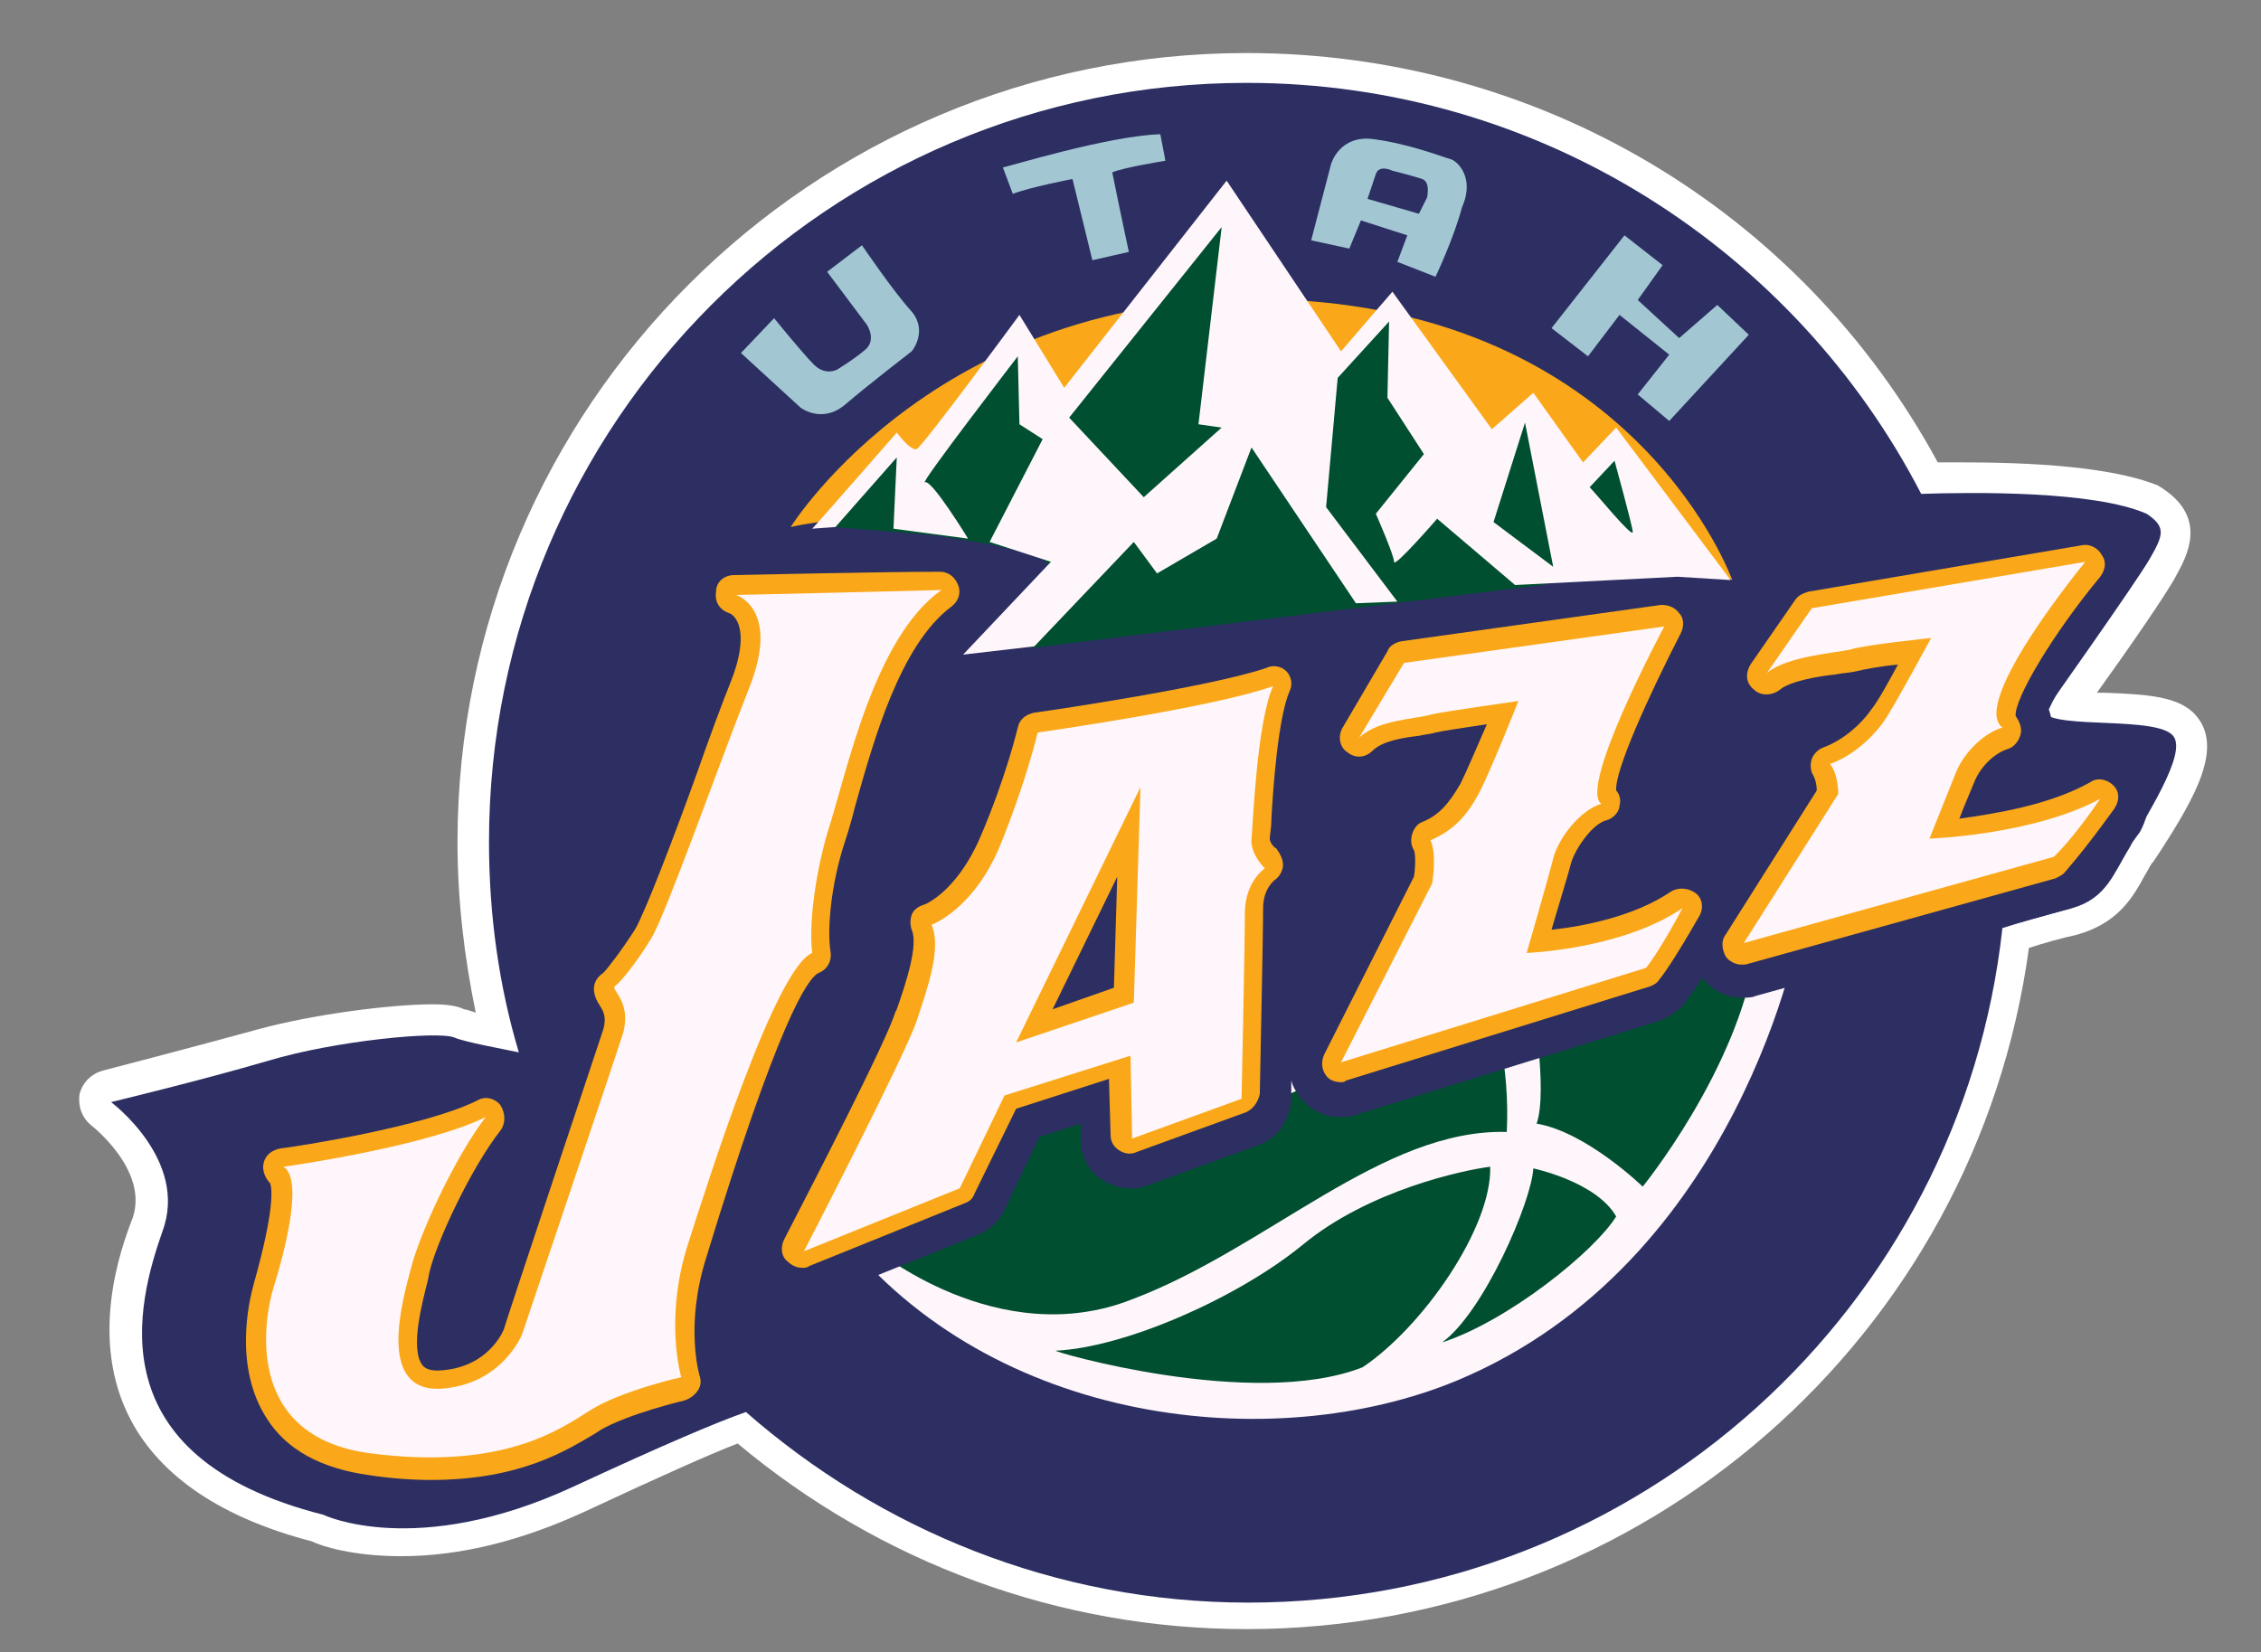 <?xml version="1.0" encoding="utf-8"?>
<!-- Generator: Adobe Illustrator 23.0.1, SVG Export Plug-In . SVG Version: 6.00 Build 0)  -->
<svg version="1.1" id="Capa_1" xmlns="http://www.w3.org/2000/svg" xmlns:xlink="http://www.w3.org/1999/xlink" x="0px" y="0px"
	 viewBox="0 0 136.4 99.7" style="enable-background:new 0 0 136.4 99.7;" xml:space="preserve">
<rect x="0" y="0" width="136.4" height="99.7" fill="#808080" stroke="none"/>
<style type="text/css">
	.st0{fill:#175384;}
	.st1{fill:#A0A5AA;}
	.st2{fill:#0B040C;}
	.st3{fill:#FFC727;}
	.st4{fill:#F0545B;}
	.st5{fill:#FFFFFF;}
	.st6{fill:#00A855;}
	.st7{fill:#B4C4C9;}
	.st8{fill:#221A21;}
	.st9{fill:#EF3A47;}
	.st10{fill:url(#SVGID_1_);}
	.st11{fill:url(#SVGID_2_);}
	.st12{fill:url(#SVGID_3_);}
	.st13{fill:url(#SVGID_4_);}
	.st14{fill:url(#SVGID_5_);}
	.st15{fill:url(#SVGID_6_);}
	.st16{fill:url(#SVGID_7_);}
	.st17{fill:url(#SVGID_8_);}
	.st18{fill:url(#SVGID_9_);}
	.st19{fill:url(#SVGID_10_);}
	.st20{fill:url(#SVGID_11_);}
	.st21{fill:url(#SVGID_12_);}
	.st22{fill:#313564;}
	.st23{fill:#F04B41;stroke:#FFFFFF;stroke-width:2.154;stroke-linecap:round;stroke-linejoin:round;stroke-miterlimit:10;}
	.st24{fill:#007FBA;stroke:#FFFFFF;stroke-width:2.154;stroke-linecap:round;stroke-linejoin:round;stroke-miterlimit:10;}
	.st25{fill:#313564;stroke:#FFFFFF;stroke-width:2.154;stroke-linecap:round;stroke-linejoin:round;stroke-miterlimit:10;}
	.st26{fill:#FFFFFF;stroke:#FFFFFF;stroke-width:2.154;stroke-linecap:round;stroke-linejoin:round;stroke-miterlimit:10;}
	.st27{clip-path:url(#SVGID_14_);}
	.st28{fill:#FBAC36;stroke:#FFFFFF;stroke-width:2.154;stroke-linecap:round;stroke-linejoin:round;stroke-miterlimit:10;}
	.st29{fill:#F04B41;}
	.st30{fill:#007FBA;}
	.st31{clip-path:url(#SVGID_16_);}
	.st32{fill:#FBAC36;}
	.st33{fill:#2C2F61;}
	.st34{fill:#B7B9BA;}
	.st35{fill:#EF3748;}
	.st36{fill:#8999AC;}
	.st37{fill:#2B2F61;}
	.st38{fill:#EE2C45;}
	.st39{fill:#101624;}
	.st40{fill:#59707A;}
	.st41{fill:#4A3285;}
	.st42{fill:#F79230;}
	.st43{fill:#F15733;}
	.st44{fill:#D7303F;}
	.st45{fill:#FAA832;}
	.st46{fill:#1F1721;}
	.st47{fill:#5F3188;}
	.st48{fill:#EE243D;}
	.st49{fill:#1F4BA0;}
	.st50{fill:#244789;}
	.st51{fill:#FBAE2E;}
	.st52{fill:#006991;}
	.st53{fill:#F9A01B;stroke:#FFFFFF;stroke-width:0.447;stroke-miterlimit:10;}
	.st54{fill:#FAA533;}
	.st55{fill:#0092BC;}
	.st56{fill:#15182C;}
	.st57{fill:#3E419A;}
	.st58{fill:#101721;}
	.st59{fill:#ADA3A5;}
	.st60{fill:#9CA7AC;}
	.st61{clip-path:url(#SVGID_18_);}
	.st62{clip-path:url(#SVGID_20_);}
	.st63{fill:#F3FAF7;}
	.st64{fill:#2D2F63;}
	.st65{fill:#FAA819;}
	.st66{fill:#FEF6FA;}
	.st67{fill:#004F30;}
	.st68{fill:#A2C7D3;}
	.st69{fill:#EE2E55;}
	.st70{fill:#32366E;}
	.st71{fill:#00ADDC;}
	.st72{fill:#FFFFFF;stroke:#00ACD0;stroke-width:0.291;stroke-miterlimit:10;}
	.st73{fill:#FFFFFF;stroke:#00ACD0;stroke-width:0.297;stroke-miterlimit:10;}
	.st74{fill:#450000;}
	.st75{fill:#EE224A;}
	.st76{fill:#0064A5;}
	.st77{fill:#F47736;}
	.st78{fill:#B5BCBF;}
	.st79{fill:#F47B35;}
	.st80{fill:#EE2B52;}
	.st81{fill:#0C060E;}
	.st82{fill:#B58D49;}
	.st83{fill:#C9BBCB;}
	.st84{fill:#BA924C;}
	.st85{fill:#006BAF;}
	.st86{fill:#B3C5CB;}
	.st87{fill:#898C89;}
	.st88{fill:#2E2C61;}
	.st89{fill:#C3C5BD;}
	.st90{fill:#C4D2D9;}
	.st91{fill:#EE284D;}
	.st92{fill:#161212;}
	.st93{fill:#EE274E;}
	.st94{fill:#A2A7AA;}
	.st95{fill:#A6AAAC;}
	.st96{fill:#A1A2AB;}
	.st97{fill:#110B13;}
	.st98{fill:#AFC1C6;}
	.st99{fill:#0067AD;}
	.st100{fill:#FBFBFB;}
	.st101{fill:#0065AF;}
	.st102{fill:#121A26;}
	.st103{fill:#008D4C;}
	.st104{fill:#B43A3D;}
	.st105{fill:#111623;}
	.st106{fill:#AB9048;}
	.st107{fill:#F8A174;}
	.st108{fill:#120B19;}
	.st109{fill:#C59751;}
	.st110{fill:#B33638;}
	.st111{fill:#009154;}
	.st112{fill:#1C2026;}
	.st113{fill:#EE2844;}
	.st114{fill:#30385F;}
	.st115{fill:#3A84B1;}
	.st116{fill:#A3C5D7;}
	.st117{fill:#F9A039;}
	.st118{fill:#B0BEC0;}
	.st119{fill:#231D46;}
	.st120{fill:#FDB840;}
	.st121{fill:#CD2C32;}
	.st122{fill:#272049;}
	.st123{fill:#FEC027;}
	.st124{fill:#ADC7C6;}
	.st125{fill:#014429;}
	.st126{fill:#DF2539;}
	.st127{fill:#F57E30;}
	.st128{fill:#ED1942;}
	.st129{fill:#FEF9FB;}
	.st130{fill:#0065AA;}
	.st131{fill:#A6B5B8;}
	.st132{fill:#0B040C;stroke:#0B040C;stroke-width:0.272;stroke-miterlimit:10;}
	.st133{fill:#F7F9FD;}
	.st134{fill:none;stroke:#EBF2CC;stroke-width:0.297;stroke-miterlimit:10;}
	.st135{fill:#48484A;}
	.st136{opacity:0.2;}
	.st137{fill:#EE2E3B;}
	.st138{fill:#005BA6;}
	.st139{fill:#737577;}
	.st140{fill:#A1A0A5;}
	.st141{fill:#272360;}
	.st142{fill:#FAFAFB;}
	.st143{fill:#058BA6;}
	.st144{fill:#DEDBE7;}
	.st145{fill:#B2965B;}
	.st146{fill:#1B305B;}
	.st147{fill:#F9F9FA;}
	.st148{fill:#E12039;}
	.st149{fill:#FEF4F4;}
</style>
<g>
	<path class="st5" d="M132.5,43.2c-1-1.2-3-1.3-5.5-1.4c-0.1,0-0.3,0-0.5,0c1.8-2.5,4.3-6.1,4.8-7.1c0.6-1.1,1.9-3.4-0.8-5.2
		c-0.1-0.1-0.2-0.1-0.3-0.2c-2.2-0.9-6.1-1.4-11.7-1.4c-0.6,0-1.1,0-1.6,0C108.6,12.6,92.7,3.2,75.2,3.2C49,3.2,27.6,24.5,27.6,50.8
		c0,3.5,0.4,6.9,1.1,10.3c-0.3-0.1-0.6-0.2-0.7-0.2c-0.4-0.2-1-0.3-1.9-0.3c-2.5,0-7.2,0.6-10.5,1.5c-4,1.1-9.4,2.5-9.4,2.5
		c-0.7,0.2-1.2,0.7-1.4,1.4c-0.1,0.7,0.1,1.4,0.7,1.9c0,0,3.5,2.7,2.5,5.6c-0.7,1.8-2.7,7.3-0.1,12.2c1.8,3.4,5.5,5.9,10.9,7.3
		c0.6,0.3,2.5,0.9,5.4,0.9c3.5,0,7.2-0.9,11.1-2.7c4.5-2.1,7.4-3.4,9.2-4.1c8.6,7.2,19.4,11.2,30.7,11.2c23.9,0,44-17.6,47.2-41.1
		c0.9-0.3,2-0.6,2.9-0.8c2.5-0.7,3.4-2.3,4.1-3.6c0.2-0.3,0.3-0.6,0.5-0.8l0.4-0.6C132.5,48,134.1,45.1,132.5,43.2z"/>
	<path class="st64" d="M131.1,44.4c-1-1.2-7-0.4-7.8-1.4c0,0,5.6-7.9,6.4-9.3c0.8-1.4,1-1.9-0.2-2.7c-3.2-1.4-10.5-1.3-13.6-1.2
		C108.3,15.1,92.9,5,75.2,5C50,5,29.5,25.5,29.5,50.8c0,4.4,0.6,8.7,1.8,12.7c-0.9-0.2-3.2-0.6-3.9-0.9c-1-0.4-7.2,0.2-11.2,1.4
		c-4.1,1.2-9.5,2.5-9.5,2.5s4.7,3.5,3.1,7.8c-1.5,4.3-4.1,13.6,9.7,17.1c0,0,5.6,2.7,15.1-1.7c5.6-2.6,8.7-3.9,10.4-4.5
		c8.1,7.1,18.7,11.5,30.3,11.5c23.6,0,43-17.8,45.5-40.7c0.9-0.3,2.7-0.8,4.2-1.2c2.1-0.6,2.5-2.1,3.5-3.7
		C129.3,49.4,132,45.5,131.1,44.4z"/>
	<path class="st65" d="M47.7,31.8c0,0,9.2-14.8,30.2-13.7c21,1.1,26.6,16.9,26.6,16.9L97,32.3l-26.4,0.9
		C70.6,33.1,55.7,30,47.7,31.8z"/>
	<path class="st66" d="M108.6,55.8c0,0.5-3.7,20.4-20.7,27.5c-11.1,4.6-28,2.7-37.2-8.9l5.1-5L108.6,55.8z"/>
	<g>
		<path class="st67" d="M52.7,75.3c0,0,7.5,6.3,15.6,3.1c8.2-3.1,15.1-10.3,22.6-10.1c0.2-4.1-0.8-7.1-0.8-7.1L82.5,64l-8.7,3.7
			l-4.3-0.9l-1.7-2.3L60.6,66L52.7,75.3z"/>
		<path class="st67" d="M63.7,81.5c-0.4,0,11.9,3.6,18.5,1c3.6-2.4,7.8-8.4,7.7-12.1c-1.6,0.2-7.3,1.4-11.3,4.7
			C74.7,78.3,67.9,81.3,63.7,81.5z"/>
		<path class="st67" d="M92.5,70.5c0,0,3.8,0.8,5,2.9C96.2,75.5,91,79.7,87,81C89.5,79.2,92.4,72.5,92.5,70.5z"/>
		<path class="st67" d="M92.4,60.1c0,0,1,5.7,0.3,7.7c3,0.5,6.4,3.8,6.4,3.8s5.7-7,6.8-14.1L92.4,60.1z"/>
	</g>
	<path class="st67" d="M50.3,31.8l6.1,0.5l3.1,0.5c0,0,3.4,0.7,3.7,1.2c0.4,0.5-1,5.1-1,5.1l21.9-2.7l8.9-1.1l7.3-2.1L98.1,27h-1.2
		l-1.6,1.6L92,24.4l-2.7,2.2l-5.2-8.1L79,22.9L74.3,12L63.6,24.9l-2.2-4.2l-6.2,7.4L54,27.5C54,27.5,51.1,30.4,50.3,31.8z"/>
	<path class="st66" d="M97.5,25.8l-2,2.1l-3-4.2l-2.5,2.2L84,17.6l-3.1,3.6L74,10.9l-9.8,12.5L61.5,19c0,0-5.8,7.9-6.2,8.1
		c-0.4,0.1-1.2-1-1.2-1s-4.8,5.5-5.1,5.8l1.4-0.1l3.7-4.2l-0.2,4.3l4.5,0.6c0,0-2.2-3.6-2.6-3.4c-0.4,0.2,5.6-7.6,5.6-7.6l0.1,4.1
		l1.4,0.9l-3.2,6.2l3.7,1.2l-5.3,5.6l4.3-0.5l6-6.3l1.4,1.9l3.6-2.1l2.1-5.5l6.3,9.4l2.5-0.1L80,30.6l0.7-7.8l3.1-3.4l-0.1,4.6
		l2.2,3.4L83,31c0,0,1.1,2.5,1.1,2.9c0,0.4,2.6-2.6,2.6-2.6l4.7,4l9.8-0.5l3.2,0.2L97.5,25.8z M73.7,25.8L69,30l-4.5-4.8l9.2-11.5
		l-1.4,11.9L73.7,25.8z M90.1,31.5l1.9-6l1.7,8.7L90.1,31.5z M95.9,29.4l1.5-1.6c0,0,1.1,4,1.1,4.3C98.5,32.5,96.3,29.8,95.9,29.4z"
		/>
	<g>
		<path class="st68" d="M52,14.8l-2.1,1.6l2.4,3.2c0,0,0.6,0.9-0.1,1.5c-0.7,0.6-1.7,1.2-1.7,1.2s-0.7,0.4-1.4-0.3
			c-0.7-0.7-2.4-2.8-2.4-2.8l-2,2.1l3.6,3.3c0,0,1.3,1,2.7-0.2c1.4-1.2,4-3.2,4-3.2s1-1.2,0-2.4C53.9,17.6,52,14.8,52,14.8z"/>
		<path class="st68" d="M60.5,10.1c0,0,0.3,0.8,0.6,1.6c1-0.4,3.6-0.9,3.6-0.9l1.2,4.9l2.2-0.5c0,0-0.6-2.8-1-4.8
			c0.7-0.3,3.2-0.7,3.2-0.7s0-0.1-0.3-1.6C66.8,8.2,60.7,10.1,60.5,10.1z"/>
		<path class="st68" d="M87.5,9.6c-0.4-0.1-2.4-0.9-4.6-1.2c-2.1-0.3-2.6,1.5-2.6,1.5l-1.2,4.6l2.3,0.5l0.7-1.7l2.8,0.9l-0.6,1.6
			l2.3,0.9c0,0,1.1-2.3,1.6-4.2C89,10.7,87.9,9.7,87.5,9.6z M86.1,11.9c-0.1,0.2-0.5,1-0.5,1L82.5,12c0,0,0.3-0.9,0.5-1.5
			c0.2-0.6,1-0.2,1-0.2s1.2,0.3,1.8,0.5C86.3,11,86.1,11.8,86.1,11.9z"/>
		<polygon class="st68" points="103.6,18.4 101.3,20.4 98.8,18.1 100.3,16 98,14.2 93.6,19.8 95.8,21.5 97.7,19 100.7,21.4 
			98.8,23.8 100.7,25.4 105.5,20.2 		"/>
	</g>
	<g>
		<g>
			<path class="st64" d="M50.4,60.2c1.1-0.6,1.7-1.8,1.5-3.1c-0.1-0.9,0-3.3,0.8-5.9c0.2-0.6,0.4-1.3,0.6-2.2
				c1-3.4,2.6-9.1,5.1-10.9c1.1-0.8,1.5-2.1,1.1-3.4c-0.4-1.3-1.6-2.1-2.9-2.1c-2.9,0-9.6,0.2-12.3,0.2l-0.1,0
				c-1.5,0-2.7,1.1-2.9,2.6c-0.2,1.2,0.4,2.4,1.5,3c0,0.3-0.1,0.9-0.5,1.9c-0.6,1.5-1.3,3.4-2,5.4c-1.2,3.2-3.2,8.5-3.7,9.3
				c-0.7,1.1-1.3,1.9-1.5,2.1c-1.1,0.9-1.8,2.6-0.6,4.4c-0.6,2-4.3,12.9-5.9,17.7l-0.1,0.2c-0.1,0.2-0.5,1-1.6,1.2
				c0-0.5,0.2-1.5,0.6-3l0.1-0.5c0.4-1.6,2.3-5.9,3.9-7.9c0.9-1.1,0.9-2.7,0-3.8c-0.9-1.1-2.5-1.4-3.7-0.8
				c-2.3,1.2-8.2,2.3-11.3,2.7c-1.2,0.2-2.3,1.1-2.5,2.4c-0.2,0.8,0,1.7,0.5,2.4c0,0.5-0.2,1.9-1,4.8c-0.4,1.3-1.4,5.9,1,9.6
				c1.5,2.4,4,3.8,7.4,4.2c1.4,0.2,2.8,0.3,4.1,0.3c5.9,0,9.1-2,10.8-3.1l0.3-0.2c1.1-0.7,3.4-1.3,4.5-1.6c0.8-0.2,1.5-0.7,2-1.5
				c0.4-0.7,0.5-1.6,0.3-2.4c0,0-0.7-2.5,0.4-6C48.4,63.4,50,60.7,50.4,60.2z"/>
			<path class="st64" d="M128.9,46.1c-0.9-1-2.5-1.3-3.7-0.6c-0.9,0.5-1.9,0.9-3,1.2c0.8-0.4,1.4-1.2,1.6-2.1c0.1-0.6,0-1.2-0.2-1.8
				c0.5-1.1,2.1-3.8,4.6-6.9c0.8-1,0.9-2.4,0.3-3.4c-0.6-1.1-1.9-1.7-3.1-1.5l-16.5,2.8c-0.8,0.1-1.5,0.6-2,1.2l-2.7,3.9
				c-0.9,1.3-0.7,3,0.4,4c1.1,1,2.9,1,4,0.1c0.4-0.2,1.4-0.4,2.1-0.5c-0.4,0.3-0.9,0.6-1.3,0.8c-0.8,0.3-1.5,1-1.8,1.9
				c-0.2,0.7-0.2,1.5,0.1,2.2l-3.7,5.8c-0.1-0.2-0.3-0.4-0.5-0.6c-1-0.9-2.6-1-3.7-0.3c-1,0.7-2.3,1.2-3.6,1.5
				c0.1-0.5,0.3-0.9,0.3-1.1c0.1-0.4,0.6-1.1,0.9-1.2c1.1-0.3,1.9-1.2,2.1-2.3c0.1-0.5,0.1-1.1-0.1-1.6c0.3-1.2,1.7-4.6,3.7-8.2
				c0.6-1,0.5-2.2-0.2-3.2c-0.6-0.8-1.5-1.3-2.5-1.3c-0.1,0-0.3,0-0.4,0L84.3,37c-0.9,0.1-1.7,0.7-2.2,1.5l-2.6,4.5
				c0-0.2,0.1-0.3,0.1-0.4c0.4-1.1,0.2-2.4-0.6-3.2c-0.8-0.8-2.1-1.1-3.2-0.8c-2.5,0.9-9.8,2.1-13.6,2.7c-1.2,0.2-2.2,1.1-2.5,2.3
				c-0.1,0.3-0.7,3-2.2,6.4c-1,2.3-2.2,2.9-2.3,3c-0.8,0.3-1.4,0.9-1.7,1.6c-0.3,0.7-0.4,1.6-0.1,2.3c0.1,0.6-0.6,2.6-0.9,3.6
				l-0.1,0.2c-0.4,1.3-4.1,8.6-6.6,13.4c-0.6,1.1-0.4,2.5,0.5,3.4c0.6,0.6,1.4,1,2.2,1c0.4,0,0.8-0.1,1.1-0.2l9.4-3.8
				c0.7-0.3,1.3-0.8,1.6-1.5l2.1-4.4l2.5-0.8l0,1c0,1,0.5,1.9,1.3,2.4c0.8,0.5,1.9,0.7,2.8,0.3l6.6-2.4c1.2-0.4,1.9-1.5,2-2.8l0-0.2
				c0-0.3,0-0.6,0-0.9c0.1,0.4,0.3,0.7,0.6,1.1c0.6,0.7,1.4,1.1,2.3,1.1c0.3,0,0.6,0,0.9-0.1l18.4-5.7c0.5-0.2,1-0.5,1.4-0.9
				c0.1-0.2,0.5-0.6,1.2-1.7c0,0,0,0,0,0c0.6,0.8,1.5,1.2,2.4,1.2c0.3,0,0.6,0,0.8-0.1l18.7-5.2c0.5-0.1,1-0.4,1.4-0.8
				c0.2-0.2,1.3-1.4,3.1-3.9C129.9,48.7,129.8,47.2,128.9,46.1z M78.2,62.7c-0.1,0.1-0.1,0.2-0.1,0.3c0.1-3.3,0.2-7,0.2-8.2
				c0-0.2,0-0.3,0.1-0.3c0.7-0.6,1.1-1.4,1.1-2.3c0-0.8-0.3-1.5-0.8-2.1c0-0.2,0-0.3,0-0.5c0.1-0.9,0.2-2.9,0.4-4.6
				c0.1,0.7,0.5,1.4,1.1,1.8c1.2,0.9,3,0.8,4-0.2c0.3-0.2,1.3-0.4,1.8-0.4c0.3,0,0.5-0.1,0.7-0.1c-0.1,0.1-0.1,0.2-0.2,0.3
				c-0.5,0.9-0.9,1.2-1.4,1.5c-0.8,0.3-1.4,1-1.7,1.8c-0.2,0.7-0.2,1.5,0.1,2.2c0,0.1,0,0.3,0,0.4L78.2,62.7z"/>
		</g>
		<g>
			<path class="st65" d="M49.4,58.7c0.5-0.2,0.8-0.7,0.7-1.3c-0.2-1.3,0-4,0.9-6.7c0.2-0.6,0.4-1.3,0.6-2.1c1.1-3.9,2.7-9.7,5.8-12
				c0.4-0.3,0.6-0.8,0.4-1.3c-0.2-0.5-0.6-0.8-1.1-0.8c-3.5,0-12.3,0.2-12.4,0.2c-0.6,0-1.1,0.4-1.1,1c-0.1,0.6,0.2,1.1,0.8,1.3
				c0.5,0.2,1.2,1.3,0.1,4.1c-0.6,1.5-1.3,3.4-2,5.4c-1.4,3.9-3.2,8.6-3.8,9.6c-0.9,1.4-1.7,2.4-1.9,2.6c-0.3,0.2-1,0.8-0.2,2
				c0.2,0.3,0.4,0.7,0.2,1.4c-0.6,1.8-6,18-6,18.1c0,0-0.9,2.4-4,2.5c-0.6,0-0.8-0.2-0.9-0.3c-0.8-1,0-3.9,0.3-5.1l0.1-0.5
				c0.4-1.8,2.5-6.3,4.3-8.6c0.3-0.4,0.3-1,0-1.5c-0.3-0.4-0.9-0.6-1.4-0.3c-3.2,1.6-11,2.8-11.9,2.9c-0.5,0.1-0.9,0.4-1,0.9
				c-0.1,0.4,0.1,0.9,0.4,1.2c0.1,0.3,0.3,1.5-1,6.1c-0.3,1.1-1.2,5,0.8,8.1c1.2,1.9,3.3,3,6.1,3.4c1.3,0.2,2.6,0.3,3.8,0.3
				c5.4,0,8.2-1.8,9.9-2.8l0.3-0.2c1.7-1,5.1-1.8,5.1-1.8c0.3-0.1,0.6-0.3,0.8-0.6c0.2-0.3,0.2-0.6,0.1-0.9c0,0-0.9-3,0.4-7.1
				C46.9,61.8,48.7,59,49.4,58.7z"/>
			<path class="st65" d="M76.4,40.3c-3.5,1.2-13.9,2.7-14,2.7c-0.5,0.1-0.9,0.4-1,0.9c0,0-0.7,3-2.3,6.7c-1.4,3.2-3.3,4-3.4,4
				c-0.3,0.1-0.6,0.3-0.7,0.6c-0.1,0.3-0.1,0.6,0,0.9c0.4,0.9-0.3,3.1-0.9,4.8l-0.1,0.2c-0.5,1.7-5,10.4-6.7,13.7
				c-0.2,0.4-0.2,1,0.2,1.3c0.2,0.2,0.5,0.4,0.9,0.4c0.1,0,0.3,0,0.4-0.1l9.4-3.8c0.3-0.1,0.5-0.3,0.6-0.6l2.5-5.1l5.6-1.8l0.1,3.4
				c0,0.4,0.2,0.7,0.5,0.9c0.3,0.2,0.7,0.3,1.1,0.1l6.6-2.4c0.4-0.2,0.7-0.6,0.8-1.1c0-0.4,0.2-9.4,0.2-11.2c0-1.2,0.7-1.7,0.7-1.7
				c0.3-0.2,0.5-0.6,0.5-0.9c0-0.4-0.2-0.7-0.4-1c-0.2-0.1-0.4-0.4-0.4-0.6c0-0.2,0.1-0.6,0.1-1.2c0.1-1.8,0.4-6.1,1.1-7.7
				c0.2-0.4,0.1-0.9-0.2-1.2C77.3,40.2,76.8,40.1,76.4,40.3z M67.4,52.9l-0.2,6.7l-3.7,1.3L67.4,52.9z"/>
			<path class="st65" d="M100.8,53.8c-2.2,1.5-5.3,2.1-7.2,2.3c0.4-1.4,1-3.3,1.2-4.1c0.3-0.9,1.3-2.3,2.1-2.5
				c0.4-0.1,0.8-0.5,0.8-0.9c0.1-0.3,0-0.7-0.2-0.9c-0.1-1.2,2-5.8,3.9-9.5c0.2-0.4,0.2-0.9-0.1-1.2c-0.3-0.4-0.7-0.5-1.1-0.5
				l-15.7,2.2c-0.4,0.1-0.7,0.3-0.8,0.6L81,43.9c-0.3,0.5-0.2,1.2,0.3,1.5c0.5,0.4,1.1,0.3,1.5-0.1c0.6-0.6,1.9-0.8,2.8-0.9
				c0.4-0.1,0.7-0.1,1-0.2c0.4-0.1,1.8-0.3,3.1-0.5c-0.6,1.4-1.3,3-1.6,3.6c-0.7,1.2-1.3,1.9-2.3,2.3c-0.3,0.1-0.5,0.4-0.6,0.7
				c-0.1,0.3-0.1,0.7,0.1,1c0.1,0.2,0.1,1,0,1.6l-5.4,10.7c-0.2,0.4-0.2,0.9,0.1,1.3c0.2,0.3,0.6,0.4,0.9,0.4c0.1,0,0.2,0,0.3-0.1
				l18.4-5.7c0.2-0.1,0.4-0.2,0.5-0.4c0.1-0.1,0.8-1,2.4-3.8c0.3-0.5,0.2-1.1-0.2-1.4C101.9,53.6,101.3,53.5,100.8,53.8z"/>
			<path class="st65" d="M127.5,47.4c-0.4-0.4-1-0.5-1.4-0.2c-2.5,1.4-5.8,1.9-7.9,2.2c0.3-0.8,0.7-1.7,0.9-2.2c0.3-0.8,1.1-1.7,2-2
				c0.4-0.1,0.7-0.5,0.8-0.9c0.1-0.4-0.1-0.8-0.3-1.1c-0.1-1,2.2-4.9,5.1-8.4c0.3-0.4,0.4-0.9,0.1-1.3c-0.2-0.4-0.7-0.7-1.2-0.6
				l-16.5,2.8c-0.3,0.1-0.6,0.2-0.8,0.5l-2.7,3.9c-0.3,0.5-0.3,1.1,0.2,1.5c0.4,0.4,1.1,0.4,1.6,0c0.6-0.5,2.3-0.8,3.3-0.9
				c0.5-0.1,0.9-0.1,1.3-0.2c0.4-0.1,1.4-0.3,2.5-0.4c-0.6,1.1-1.2,2.2-1.6,2.7c-0.7,1-1.8,1.9-2.9,2.3c-0.3,0.1-0.6,0.4-0.7,0.7
				c-0.1,0.3-0.1,0.7,0.1,1c0.1,0.2,0.2,0.5,0.2,0.9l-5.5,8.7c-0.3,0.4-0.2,0.9,0,1.3c0.2,0.3,0.6,0.5,0.9,0.5c0.1,0,0.2,0,0.3,0
				l18.7-5.2c0.2-0.1,0.4-0.2,0.5-0.3c0,0,1.1-1.2,2.9-3.7C127.9,48.4,127.9,47.8,127.5,47.4z"/>
		</g>
		<g>
			<path class="st66" d="M44.4,35.9c0,0,2.7,0.8,0.8,5.6c-1.9,4.8-5,13.6-5.9,15.1c-0.9,1.5-1.9,2.7-2.2,2.9c-0.3,0.2,1,0.9,0.5,2.8
				c-0.6,1.9-6.1,18.2-6.1,18.2s-1.2,3.1-5,3.3c-3.8,0.1-2.2-5.4-1.7-7.3c0.5-2,2.6-6.6,4.5-9.1c-3.4,1.7-11.4,2.9-12.2,3
				c1.3,0.8-0.1,5.7-0.6,7.3c-0.5,1.6-2,9,5.9,10c7.9,1,11.3-1.4,13.2-2.6c1.9-1.2,5.5-2,5.5-2s-1-3.3,0.3-7.7
				c1.4-4.4,5.4-17,7.6-17.9c-0.2-1.5,0.1-4.4,0.9-7.2c1.2-3.7,2.8-11.8,6.9-14.7C53.3,35.7,44.4,35.9,44.4,35.9z"/>
			<path class="st66" d="M75.5,50.6c0.1-0.9,0.3-6.9,1.3-9.2c-3.6,1.3-14.2,2.8-14.2,2.8s-0.7,3-2.3,6.9c-1.6,3.8-4.1,4.7-4.1,4.7
				c0.6,1.4-0.2,3.7-0.9,5.8c-0.7,2.1-6.8,13.9-6.8,13.9l9.4-3.8l2.7-5.6l7.6-2.4l0.1,5l6.6-2.4c0,0,0.2-9.3,0.2-11.2
				c0-1.9,1.2-2.7,1.2-2.7S75.4,51.5,75.5,50.6z M68.4,60.5l-7.1,2.4l7.5-15.4L68.4,60.5z"/>
			<path class="st66" d="M82,44.5l2.7-4.5l15.7-2.2c0,0-5.2,9.7-3.8,10.7c-1.3,0.4-2.6,2.1-2.9,3.3c-0.3,1.2-1.6,5.7-1.6,5.7
				s5.7-0.2,9.4-2.7c-1.5,2.8-2.2,3.6-2.2,3.6l-18.4,5.7l5.5-10.8c0,0,0.3-1.7-0.1-2.6c1.4-0.6,2.2-1.5,2.9-2.8
				c0.7-1.3,2.4-5.6,2.4-5.6s-4.3,0.6-5.2,0.8C85.4,43.4,83.2,43.4,82,44.5z"/>
			<path class="st66" d="M106.6,40.6l2.7-3.9l16.5-2.8c0,0-7,8.5-5,10c-1.3,0.4-2.4,1.7-2.8,2.7c-0.4,1-1.6,4-1.6,4
				s6.2-0.2,10.3-2.4c-1.7,2.5-2.8,3.5-2.8,3.5l-18.7,5.2l5.7-9c0,0,0-1.2-0.5-1.8c1.4-0.5,2.7-1.7,3.4-2.8c0.7-1.1,2.7-4.8,2.7-4.8
				s-4,0.4-4.9,0.7C110.7,39.4,107.8,39.6,106.6,40.6z"/>
		</g>
	</g>
</g>
</svg>

